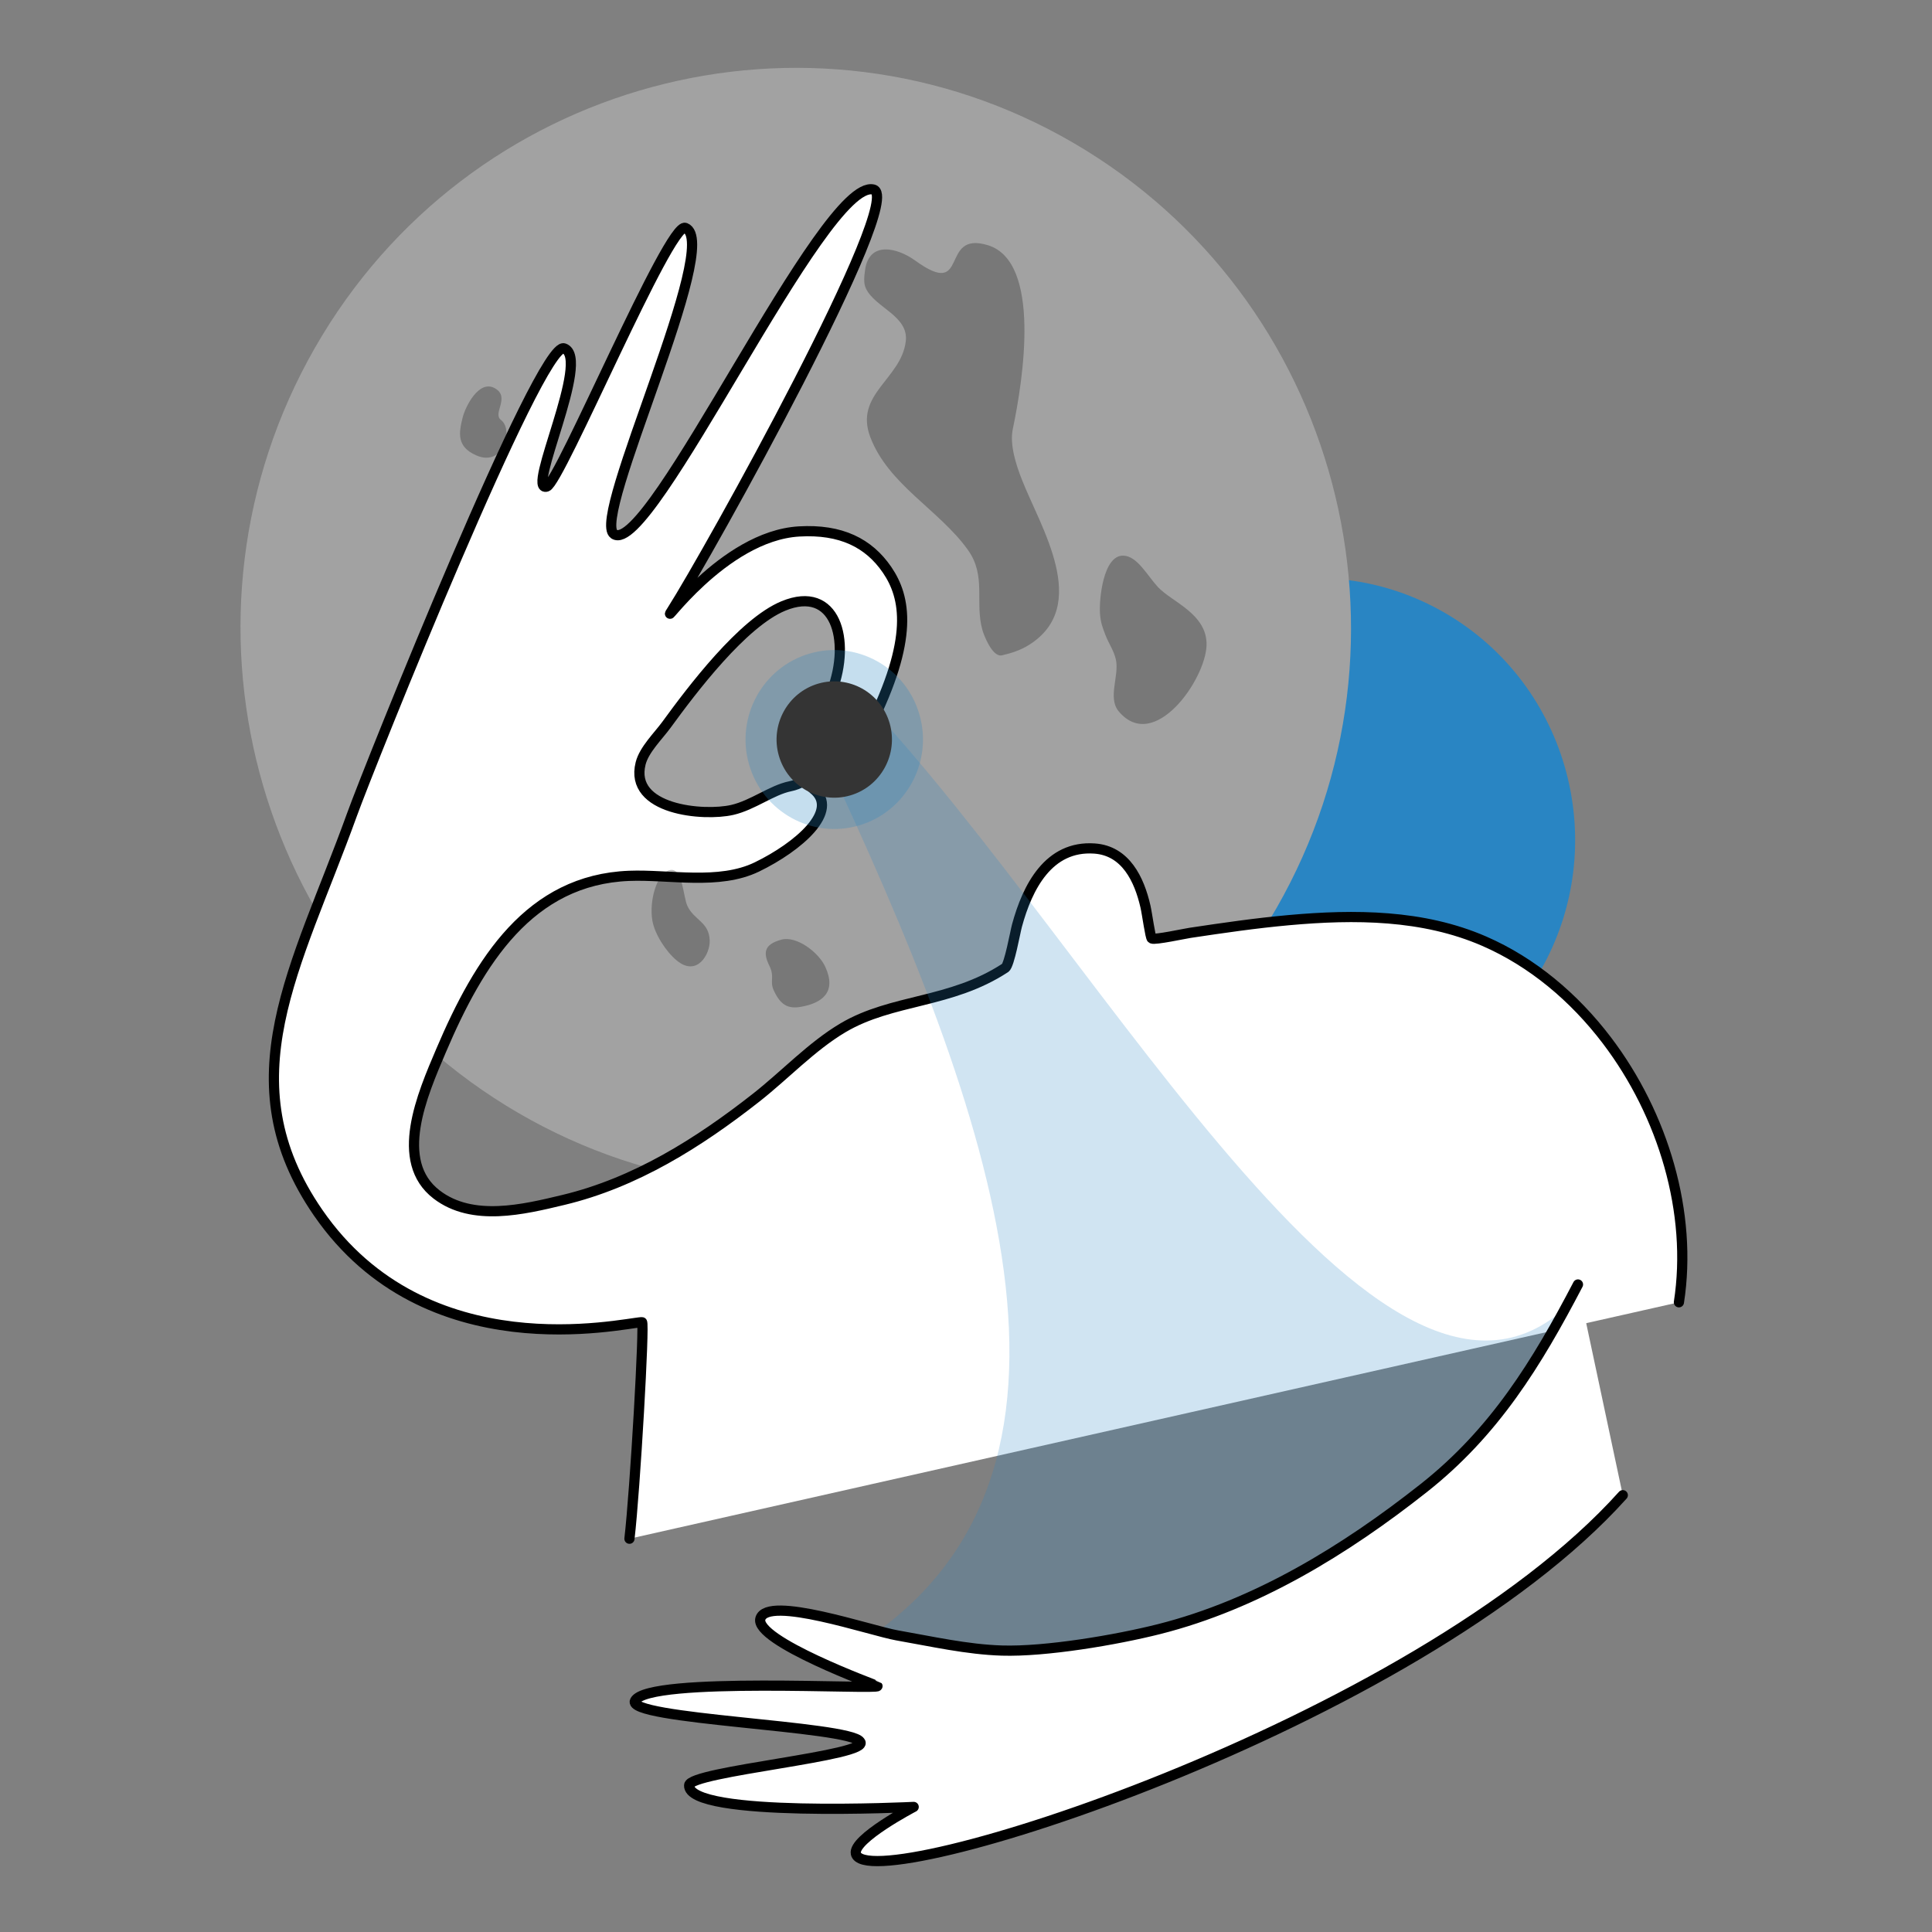 <?xml version="1.0" encoding="UTF-8" standalone="no"?><!DOCTYPE svg PUBLIC "-//W3C//DTD SVG 1.1//EN" "http://www.w3.org/Graphics/SVG/1.1/DTD/svg11.dtd"><svg width="100%" height="100%" viewBox="0 0 1801 1801" version="1.1" xmlns="http://www.w3.org/2000/svg" xmlns:xlink="http://www.w3.org/1999/xlink" xml:space="preserve" xmlns:serif="http://www.serif.com/" style="fill-rule:evenodd;clip-rule:evenodd;stroke-linecap:round;stroke-linejoin:round;stroke-miterlimit:1.5;"><rect x="0" y="0" width="1801" height="1801" fill="#808080" stroke="none"/><rect id="trappist-1h" x="0.667" y="0.756" width="1800" height="1800" style="fill:none;"/><g><path id="pcolor" d="M1347.34,571.578c115.668,67.352 155.358,216.742 88.577,333.399c-66.78,116.656 -214.905,156.685 -330.573,89.333c-115.668,-67.351 -155.358,-216.742 -88.577,-333.398c66.781,-116.656 214.906,-156.685 330.573,-89.334Z" style="fill:#2985c3;"/><path d="M1000.61,133.196c247.403,144.059 332.296,463.593 189.458,713.11c-142.838,249.518 -459.664,335.137 -707.067,191.078c-247.403,-144.059 -332.297,-463.593 -189.458,-713.11c142.838,-249.518 459.664,-335.136 707.067,-191.078Z" style="fill:#a2a2a2;"/><path d="M586.775,1434.39c5.278,-45.066 14.263,-202.011 11.693,-201.875c-18.968,1.01 -200.939,44.272 -301.876,-102.002c-85.129,-123.365 -20.3,-227.802 31.432,-370.878c17.312,-47.879 175.737,-442.639 197.777,-434.88c25.647,9.029 -35.874,134.868 -16.118,128.835c12.118,-3.701 114.093,-247.052 129.156,-241.167c35.08,13.705 -88.385,270.751 -66.447,285.472c33.516,22.491 195.166,-332.403 241.728,-321.22c30.761,7.388 -154.043,339.655 -187.573,392.136c-13.854,21.684 46.828,-69.215 118.355,-73.399c39.138,-2.289 65.027,10.876 82.026,35.764c17.538,25.677 24.949,64.363 -16.153,146.381c-11.577,23.101 -72.923,41.894 -52.608,57.948c25.48,20.136 -14.134,54.006 -52.533,72.638c-35.446,17.199 -81.725,6.833 -119.161,8.311c-92.701,3.66 -139.733,79.37 -175.29,162.844c-17.595,41.307 -44.635,103.261 -4.078,134.288c33.343,25.51 80.877,13.905 118.098,4.978c67.102,-16.094 125.824,-53.067 179.693,-95.345c26.7,-20.954 51.827,-47.906 80.996,-65.157c45.836,-27.108 100.367,-22.474 151.176,-55.804c3.831,-2.513 9.259,-33.184 10.955,-39.433c9.69,-35.702 29.39,-74.837 72.272,-71.835c29.001,2.031 41.687,28.666 47.479,53.989c1.654,7.233 4.562,29.245 5.971,29.909c3.041,1.43 30.459,-4.512 35.599,-5.283c30.688,-4.606 61.416,-9.091 92.33,-11.868c61.052,-5.485 124.71,-5.265 181.939,19.65c44.697,19.459 83.739,52.225 114.266,92.398c52.759,69.429 80.083,160.982 67.194,244.198m-789.386,-570.286c17.63,-47.146 3.117,-98.79 -45.328,-78.856c-38.09,15.673 -85.221,78.016 -109.116,110.837c-7.544,10.363 -20.834,23.115 -24.062,36.004c-10.893,43.489 58.701,49.454 85.416,43.323c19.222,-4.411 36.659,-18.482 53.949,-22.035c36.637,-7.527 29.339,-52.603 38.463,-82.669l0.678,-6.604Z" style="fill:#fff;stroke:#000;stroke-width:9.5px;"/><g><g><path id="pcolor1" serif:id="pcolor" d="M752.527,670.907l49.47,-22.09c230.387,242.761 497.367,756.082 672.078,555.208c-172.383,260.111 -314.545,404.488 -654.348,315.567c229.06,-168.85 91.465,-514.969 -67.2,-848.685Z" style="fill:#2985c3;fill-opacity:0.22;"/><path id="pcolor2" serif:id="pcolor" d="M754.685,609.264c43.842,-12.806 89.744,12.696 102.441,56.912c12.697,44.216 -12.588,90.511 -56.43,103.316c-43.841,12.806 -89.743,-12.695 -102.44,-56.912c-12.698,-44.216 12.588,-90.51 56.429,-103.316Z" style="fill:#2985c3;fill-opacity:0.27;"/><path d="M762.731,637.283c28.509,-8.327 58.357,8.256 66.613,37.008c8.257,28.752 -8.185,58.855 -36.694,67.182c-28.508,8.327 -58.356,-8.255 -66.613,-37.007c-8.256,-28.752 8.186,-58.856 36.694,-67.183Z" style="fill:#343434;"/></g></g><g><path d="M461.24,361.883c-14.847,-8.285 -27.449,17.294 -29.947,27.294c-3.551,14.217 -5.945,27.266 12.852,35.399c25.308,10.95 34.982,-24.007 22.787,-33.149c-8.086,-6.061 9.156,-21.26 -5.692,-29.544Z" style="fill-opacity:0.26;"/><path d="M624.235,811.142c-12.341,3.041 -19.206,29.117 -16.084,47.135c2.154,12.426 12.539,28.714 22.74,37.114c18.957,15.61 31.182,-6.014 30.695,-18.822c-0.659,-17.344 -14.579,-18.592 -20.849,-32.195c-4.102,-8.901 -4.162,-36.274 -16.502,-33.232Z" style="fill-opacity:0.26;"/><path d="M728.537,875.911c-16.861,4.506 -17.069,12.675 -11.325,24.397c5.191,10.594 0.086,14.141 4.039,22.815c6.151,13.498 13.027,17.623 25.425,15.424c19.432,-3.446 33.478,-13.426 22.74,-37.1c-6.262,-13.805 -26.956,-29.257 -40.879,-25.536Z" style="fill-opacity:0.26;"/></g><g><path d="M920.798,228.543c-45.737,-13.895 -16.281,51.542 -67.675,14.332c-16.421,-11.889 -43.064,-18.711 -46.734,9.035c-0.715,5.409 -1.634,11.808 0.827,17.001c8.527,17.99 39.911,25.448 37.154,49.135c-4.099,35.207 -48.123,49.305 -33.187,89.156c16.703,44.568 64.426,68.107 91.124,105.474c17.419,24.379 6.19,48.76 13.513,74.739c1.126,3.995 9.091,25.533 18.202,23.483c8.721,-1.962 17.53,-4.891 25.164,-9.683c58.195,-36.526 10.53,-110.172 -6.738,-154.48c-5.125,-13.151 -11.427,-32.107 -8.33,-46.791c9.729,-46.123 26.856,-156.157 -23.32,-171.401Z" style="fill-opacity:0.26;"/><path d="M1079.42,547.25c-9.883,-10.654 -19.277,-28.97 -32.25,-29.29c-19.102,-0.472 -22.589,41.684 -21.8,53.558c0.568,8.547 2.206,12.978 5.241,20.758c3.059,7.842 7.841,14.408 9.642,22.731c3.254,15.035 -7.998,35.587 2.705,48.242c32.966,38.974 80.842,-29.758 81.781,-61.671c0.862,-29.292 -32.39,-40.392 -45.319,-54.328Z" style="fill-opacity:0.26;"/></g><path d="M1470.98,1197.38c-38.421,73.56 -77.702,137.596 -143.82,189.813c-73.155,57.776 -155.857,108.505 -246.642,131.446c-40.006,10.109 -105.845,21.276 -146.548,20.006c-32.595,-1.018 -65.553,-8.539 -97.626,-14.136c-24.532,-4.281 -120.965,-37.588 -127.493,-15.709c-6.142,20.584 108.981,62.684 109.132,62.918c2.386,3.683 -213.254,-9.231 -225.969,13.617c-9.741,17.507 199.686,23.255 209.73,38.186c11.459,13.118 -158.756,27.626 -159.343,40.711c-1.379,30.706 209.326,20.181 209.326,20.181c-0,0 -56.86,29.765 -53.892,43.504c9.33,43.189 522.464,-119.588 714.922,-334.111" style="fill:#fff;stroke:#000;stroke-width:9.5px;"/></g></svg>